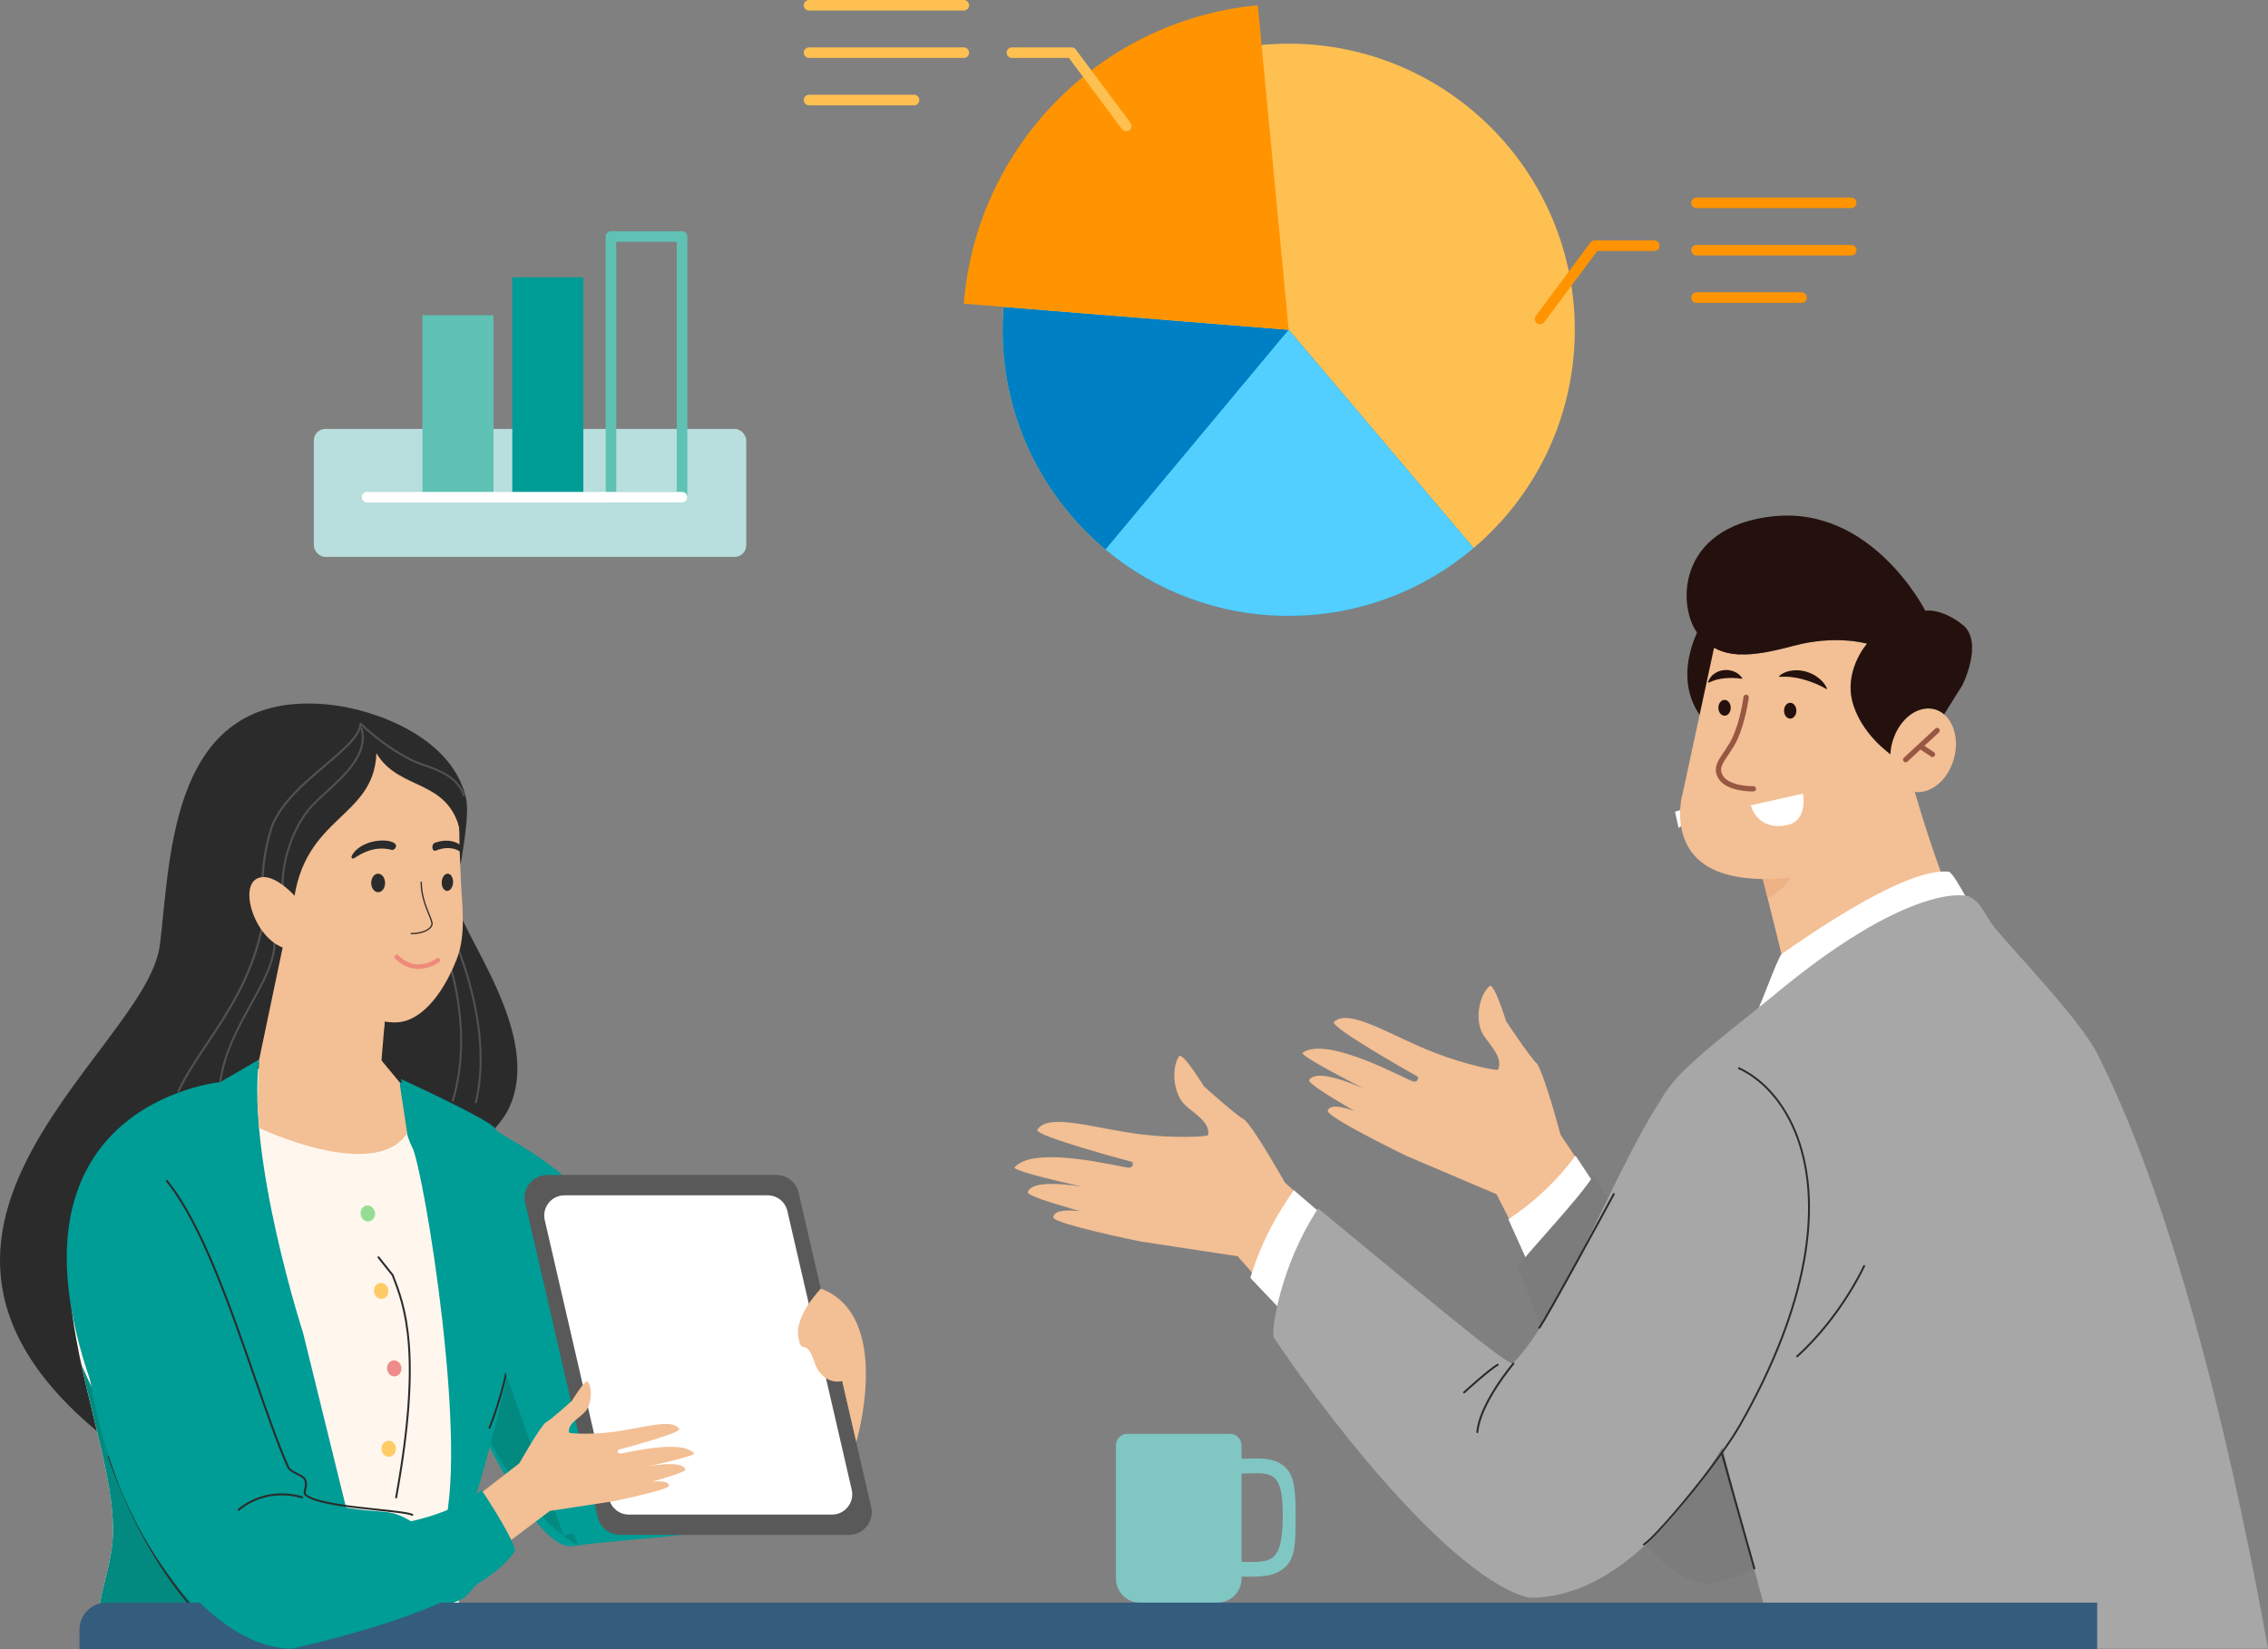 <?xml version="1.0" encoding="UTF-8"?><svg id="_圖層_2" xmlns="http://www.w3.org/2000/svg" viewBox="0 0 430.2 312.85"><rect x="0" y="0" width="430.2" height="312.85" fill="#808080" stroke="none"/><defs><style>.cls-1{stroke:#985742;}.cls-1,.cls-2,.cls-3,.cls-4,.cls-5{fill:none;stroke-linecap:round;stroke-linejoin:round;}.cls-6{fill:#028980;}.cls-7{fill:#0080c4;}.cls-8{fill:#ed8a7c;}.cls-9{fill:#f3bf94;}.cls-10{fill:#ef8b8b;}.cls-11{fill:#fff;}.cls-12{fill:#fff7ee;}.cls-13{fill:#edb286;}.cls-14{fill:#ffcb66;}.cls-15{fill:#ffc052;}.cls-16{fill:#ff9400;}.cls-17{fill:#80c6c3;}.cls-18{fill:#95dd95;}.cls-19{fill:#7c7c7c;}.cls-20{fill:#009c96;}.cls-21{fill:#b8dedd;}.cls-22{fill:#a7a7a7;}.cls-23{fill:#24110d;}.cls-24{fill:#52cfff;}.cls-25{fill:#595959;}.cls-26{fill:#2b2b2b;}.cls-27{fill:#345c7d;}.cls-28{fill:#600b47;}.cls-29{fill:#5fc2b4;}.cls-30{fill:#525252;}.cls-2{stroke:#ffc052;}.cls-2,.cls-3,.cls-4,.cls-5{stroke-width:2px;}.cls-3{stroke:#fff;}.cls-4{stroke:#ff9400;}.cls-5{stroke:#5fc2b4;}</style></defs><g id="_圖層_1-2"><g><path class="cls-20" d="M89.88,268.4s11.75,26.2,18.84,24.92,38.96-2.61,39.41-6.69"/><circle class="cls-15" cx="244.44" cy="62.56" r="54.27"/><path class="cls-7" d="M279.51,103.97l-35.07-41.4-54.08-4.35c-.11,1.44-.19,2.88-.19,4.35,0,29.97,24.3,54.27,54.27,54.27,13.37,0,25.61-4.85,35.07-12.87Z"/><path class="cls-24" d="M244.44,116.83c13.37,0,25.61-4.85,35.07-12.87l-35.07-41.4-34.75,41.69c9.41,7.86,21.53,12.59,34.75,12.59Z"/><path class="cls-16" d="M182.81,57.61h0l61.63,4.95L238.58,1c-29.77,2.8-53.39,26.71-55.76,56.61Z"/><line class="cls-2" x1="153.46" y1="1" x2="182.81" y2="1"/><line class="cls-2" x1="153.46" y1="9.99" x2="182.81" y2="9.99"/><line class="cls-2" x1="153.46" y1="18.98" x2="173.38" y2="18.98"/><line class="cls-4" x1="321.8" y1="38.48" x2="351.15" y2="38.48"/><line class="cls-4" x1="321.8" y1="47.47" x2="351.15" y2="47.47"/><line class="cls-4" x1="321.8" y1="56.46" x2="341.72" y2="56.46"/><polyline class="cls-2" points="191.94 9.99 203.26 9.99 213.63 23.9"/><polyline class="cls-4" points="313.8 46.61 302.48 46.61 292.12 60.52"/><g><rect class="cls-11" x="74.46" y="173.6" width="1.01" height="6.69" transform="translate(-103.16 104.84) rotate(-45)"/><rect class="cls-11" x="66.31" y="165.7" width="1.01" height="6.19" transform="translate(-99.79 96.69) rotate(-45)"/><rect class="cls-11" x="63.64" y="176.42" width="6.76" height="1.01" transform="translate(-105.47 99.21) rotate(-45)"/><rect class="cls-11" x="71.62" y="168.47" width="6.68" height="1.01" transform="translate(-97.52 102.5) rotate(-45)"/></g><g><path class="cls-11" d="M57.14,211.05c1.74-1.74,1.74-4.56,0-6.29-1.74-1.74-4.56-1.74-6.29,0-1.74,1.74-1.74,4.56,0,6.29,1.74,1.74,4.56,1.74,6.29,0Z"/><circle class="cls-11" cx="42.03" cy="219.42" r="2.14" transform="translate(-49.11 15.44) rotate(-13.23)"/></g><path class="cls-17" d="M243.87,278.43c-2.22-2.15-5.32-1.72-8.37-1.68v-2.54c0-1.21-.98-2.19-2.19-2.19h-19.45c-1.21,0-2.19,.98-2.19,2.19v25.26c0,2.54,2.06,4.59,4.59,4.59h14.65c2.54,0,4.59-2.06,4.59-4.59v-.36c3.08,.02,6.23,.24,8.42-1.93,1.73-1.71,1.85-4.59,1.84-9.08,0-4.96-.11-7.94-1.9-9.67Zm-8.37,17.89v-16.77c5.48-.06,7.97-1.03,7.81,8.55-.14,8.72-2.37,8.25-7.81,8.21Z"/><path class="cls-26" d="M86.52,170.62c.04,5.67,17.27,25.94,9.69,40.27-6.57,11.63-40.92,29.85-40.92,29.85,.59-36.85,31.18-75.79,31.22-70.12Z"/><path class="cls-30" d="M90.25,209.32s-.03,0-.04,0c-.1-.02-.17-.13-.14-.23,3.06-12.8-2.42-26.77-4.22-31.36-.46-1.16-.59-1.5-.57-1.66,.01-.11,.11-.18,.21-.17,.1,.01,.18,.1,.17,.2,.01,.13,.26,.76,.54,1.49,1.81,4.62,7.33,18.67,4.24,31.59-.02,.09-.1,.15-.19,.15Z"/><path class="cls-30" d="M85.9,209s-.04,0-.05,0c-.1-.03-.16-.14-.13-.24,3.83-13.03-.42-25.66-1.82-29.81-.32-.94-.42-1.25-.4-1.39,.01-.11,.11-.18,.21-.17,.1,.01,.18,.1,.17,.21,0,.11,.18,.63,.38,1.23,1.41,4.18,5.69,16.9,1.82,30.04-.02,.08-.1,.14-.18,.14Z"/><path class="cls-26" d="M30.32,179.32c-2.61,20.81-64.15,56.86-4.11,98.1,9.04,6.21,34.51-69.7,43.74-70.94,6.34-.85,3.78-12.34,6.6-23.18,2.08-8.01,10.19-15.01,11.01-20.42,.47-3.08,1.44-8.75,.84-11.43-2.58-11.51-17.06-16.76-25.54-17.72-30.76-3.49-30.44,28.92-32.54,45.6Z"/><path class="cls-12" d="M52.03,213.23s12.44,11.15,23.66,4c11.22-7.15-1.07,29.12-1.07,29.12l-12.15-1.03-10.43-32.09Z"/><path class="cls-6" d="M92.65,225.11l-7.07,30.96s9.01,28.86,24.16,37.12c-6.73-14.45-2.7-16.68-4.29-25.54-2.5-13.83-12.07-29.87-12.8-42.55Z"/><path class="cls-9" d="M72.12,204.01h0l2.1-24.97-20.38-.36-4.68,22.32c-.57,2.01,14.58,29.99,22.35,37.61,3.57-6.39,4.62-16.34,4.19-25.96-.12-2.59-1.67-7-3.56-8.64Z"/><g><path class="cls-12" d="M21.41,291.44c-.4,8.32-5.02,14.92-.91,19.18,1.04,.8,4.74,1.42,9.91,2.14h43.79c4.55-.86,8.39-1.87,10.96-3.63,4.16-4.3,.05-14.23,.72-17.37,.66-3.12,9.12-22.97,10.9-35.05,.53-3.63,1.48-9.67-2.79-21.25-1.67-4.53,0-11.46-1.53-15.26-2.08-5.17-5.72-9.38-10.55-11.95l-2.74-1.62-10.78-4.08s-14.54-3.28-20.6,.89c-4.57,3.15-4.34,1.74-6.61,2.31-2.41,.6-4.51,1.19-5.95,1.69-14.57,5.14-21.4,14-22.04,32.63-.57,16.69,8.85,38.09,8.21,51.36Z"/><path class="cls-20" d="M75.78,205.3s.23,8.15,2.42,12.38,11.12,58.56,5.59,73.45c-5.52,14.89-4.37,14.87-4.37,14.87h4.05s12.91-40.07,13.3-49.27c.39-9.2-1.65-40.12-4.09-43.14"/></g><path class="cls-6" d="M48.78,305.95c-7.34-7.02-13.79-14.92-19.73-23.14-4.84-6.71-9.08-13.87-12.49-21.42-.39-.85-.77-1.71-1.14-2.56,2.58,11.96,6.4,24,5.99,32.62-.4,8.32-5.02,14.92-.91,19.18,1.04,.8,4.74,1.42,9.91,2.14h25.06c-1.29-1.42-2.54-2.64-3.77-4.12-.98-.89-1.96-1.79-2.91-2.7Z"/><path class="cls-9" d="M72.93,194.34l1.28-15.29-14.21-.25v8.59c0,5.42,4.4,9.82,9.82,9.82h0c1.62,0,2.98-1.24,3.11-2.86Z"/><path class="cls-20" d="M49.15,201l-7.37,4.29s-44.27,4.27-23.64,59.45c20.64,55.18,51.11,35.92,51.11,35.92l-11.75-47.74s-10.71-33.12-8.36-51.92Z"/><path class="cls-9" d="M52.77,170.17c.85,6.38,2.9,12.11,7.01,16.58,4.15,4.52,11.49,7.5,15.69,7.2,3.88-.27,8.12-4.3,11.13-11.9,2.06-5.19,.85-11.36,.74-17.02-.04-1.87-.23-4.19-.2-5.97,.21-11.82-9.99-18.64-18.06-17.57-18.2,2.41-18.02,15.85-16.3,28.67Z"/><path class="cls-26" d="M55.67,171.48c-1.57,1.25-6.79-3.6-7.13-4.69-4.27-13.93,10.59-25.81,20.86-27.02,6.21-.73,18.25,4.84,17.95,18.11-2.3-10.32-11.56-7.68-15.95-14.97-.49,12.43-13.88,11.83-15.74,28.58Z"/><g><path class="cls-26" d="M83.79,167.32c-.05,.9,.38,1.66,.98,1.7,.59,.04,1.12-.67,1.17-1.57,.05-.9-.38-1.66-.98-1.7-.59-.04-1.12,.67-1.17,1.57Z"/><path class="cls-26" d="M70.41,167.53c.01,.97,.61,1.75,1.34,1.74s1.3-.81,1.29-1.78c-.01-.97-.61-1.75-1.34-1.74-.72,.01-1.3,.81-1.29,1.78Z"/></g><path class="cls-26" d="M67.27,162.75c-.56,.37-.75-.12-.44-.59,2.24-3.53,8.82-3.13,8.26-1.47-.12,.35-.47,.63-.81,.54-3.13-.83-5.65,.63-7.01,1.53Z"/><path class="cls-26" d="M87.27,160.28c-1.19-.89-3-1.04-4.76-.4-.78,.29-.59,1.8,.18,1.48,1.28-.53,3.11-.79,4.57,.19v-1.27Z"/><path class="cls-26" d="M78.06,177.24s-.03,0-.05,0c-.07,0-.12-.06-.12-.12,0-.07,.06-.12,.12-.12,.02,0,.03,0,.05,0,1.57,0,3.39-.49,3.75-1.59,.1-.3-.19-1.01-.55-1.91-.63-1.56-1.5-3.69-1.48-6.13,0-.07,.06-.12,.12-.12h0c.07,0,.12,.06,.12,.12-.02,2.39,.83,4.5,1.46,6.04,.41,1.02,.68,1.69,.56,2.07-.39,1.21-2.33,1.76-3.98,1.76Z"/><path class="cls-26" d="M54.43,310.51c-7.83,0-14.51-1.43-17.42-4.68-8.55-9.53-13.71-21.27-16.54-29.45-.03-.1,.02-.2,.11-.23,.1-.03,.2,.02,.23,.11,2.82,8.14,7.96,19.84,16.46,29.32,2.99,3.34,10.5,4.96,20.6,4.46,9.64-.48,19.7-2.8,26.92-6.2,.09-.04,.2,0,.24,.09,.04,.09,0,.2-.09,.24-8.37,3.94-20.41,6.33-30.53,6.33Z"/><path class="cls-26" d="M92.86,271.07s-.04,0-.07-.01c-.09-.04-.14-.14-.1-.24,4.76-12.24,5.53-23.15,2.23-31.54-2.15-5.47-2.13-13.97-2.13-14.05,0-.1,.08-.18,.18-.18h0c.1,0,.18,.08,.18,.18,0,.08-.02,8.51,2.11,13.92,3.33,8.47,2.56,19.47-2.23,31.8-.03,.07-.1,.12-.17,.12Z"/><path class="cls-26" d="M75.14,284.26s-.02,0-.03,0c-.1-.02-.17-.11-.15-.21,5.02-27.45,1.55-36.39-.53-41.74l-.13-.33-2.65-3.33c-.06-.08-.05-.19,.03-.26,.08-.06,.19-.05,.26,.03l2.66,3.35s.02,.03,.03,.05l.14,.36c2.09,5.38,5.59,14.39,.55,41.94-.02,.09-.09,.15-.18,.15Z"/><path class="cls-30" d="M53.86,170.41c-.09,0-.17-.06-.19-.15-1.05-4.4,1.11-13.06,5.48-17.63,.77-.8,1.66-1.63,2.62-2.5,3.7-3.4,7.89-7.25,6.63-11.82-.03-.1,.03-.21,.13-.24,.1-.03,.21,.03,.24,.13,1.32,4.8-2.96,8.73-6.74,12.2-.95,.87-1.84,1.69-2.6,2.48-4.29,4.48-6.41,12.97-5.38,17.27,.02,.1-.04,.21-.14,.23-.01,0-.03,0-.04,0Z"/><path class="cls-30" d="M41.81,205.3s-.02,0-.03,0c-.11-.01-.18-.11-.16-.22,.75-5.48,3.46-10.38,5.85-14.71,2.35-4.25,4.57-8.27,4.42-11.97,0-.11,.08-.2,.18-.2,.11,0,.2,.08,.2,.18,.15,3.81-2.1,7.87-4.47,12.17-2.37,4.3-5.07,9.17-5.8,14.58-.01,.1-.1,.17-.19,.17Z"/><path class="cls-30" d="M33.84,207.19s-.06,0-.08-.02c-.1-.05-.14-.16-.09-.26,1.46-3.06,3.41-6,5.49-9.1,3.86-5.78,8.24-12.34,10.22-21.33,.18-.82,.16-2.17,.13-3.87-.07-3.62-.17-9.1,1.64-15.13,1.45-4.84,6.2-8.86,10.39-12.42,3.48-2.95,6.49-5.5,6.67-7.75,0-.11,.1-.19,.21-.18,.11,0,.18,.1,.18,.21-.19,2.41-3.25,5-6.8,8.01-4.15,3.52-8.86,7.51-10.27,12.23-1.78,5.97-1.69,11.41-1.62,15.01,.03,1.73,.06,3.1-.13,3.96-2,9.06-6.4,15.65-10.28,21.46-2.07,3.09-4.02,6.02-5.46,9.05-.03,.07-.1,.11-.17,.11Z"/><path class="cls-30" d="M88,151.09c-.08,0-.15-.05-.18-.13-1.18-3.44-4.61-4.63-7.36-5.6-.76-.27-1.48-.52-2.07-.79-5.32-2.49-10.09-7.06-10.14-7.11-.08-.07-.08-.2,0-.27,.07-.08,.2-.08,.27,0,.05,.05,4.77,4.57,10.03,7.04,.57,.27,1.28,.51,2.03,.78,2.68,.94,6.35,2.22,7.59,5.83,.03,.1-.02,.21-.12,.24-.02,0-.04,.01-.06,.01Z"/><path class="cls-26" d="M65.37,209.11c-1.69,0-3.42-.99-3.52-1.05-.06-.03-.08-.11-.04-.17,.03-.06,.11-.08,.17-.04,.03,.02,3.11,1.78,4.95,.61,.06-.04,.13-.02,.17,.04,.04,.06,.02,.13-.04,.17-.51,.32-1.09,.44-1.68,.44Z"/><path class="cls-10" d="M76.15,259.48c.07,.84-.48,1.57-1.23,1.64s-1.42-.56-1.5-1.4,.48-1.57,1.23-1.64,1.42,.56,1.5,1.4Z"/><path class="cls-14" d="M75.1,274.85c0,.84-.61,1.52-1.37,1.52s-1.37-.68-1.37-1.52,.61-1.52,1.37-1.52,1.37,.68,1.37,1.52Z"/><path class="cls-9" d="M56.81,170.97s-4.79-5.99-8.11-4.26c-3.43,1.79-.19,11.82,5.65,13.28,8.66,2.17,2.77-8.63,2.45-9.02Z"/><path class="cls-9" d="M311.56,238.56l-15.55-23.28s-3.32-12.41-4.59-13.61-5.74-7.93-5.74-7.93c0,0-2.28-7.45-3.16-6.66-1.78,1.61-2.62,5.5-1.65,8.25,.8,2.28,4.44,4.84,3.3,7.6-.12,.28-5.96-.87-11.94-3.17-8.31-3.19-16.33-8.64-19.19-5.89-.98,.94,15.92,10.41,15.92,10.41,0,0,.19,1.09-.89,.89s-16.2-8.75-20.97-5.47c-.94,.65,16.19,9.19,17.76,9.84-1.33-.81-14.64-7.81-16.53-4.63-.6,1.01,16.29,10.18,15.38,9.71-.53-.28,1.7-.07,.06-.84-3.35-1.56-11.05-5.46-11.92-3.08-.43,1.15,14.94,8.6,14.94,8.6l17.08,7.27,12.7,24.91,15.01-12.92Z"/><path class="cls-9" d="M264.6,243.02l-20.87-18.66s-6.31-11.19-7.84-12.03c-1.53-.84-7.54-6.25-7.54-6.25,0,0-4.07-6.65-4.72-5.67-1.32,2-1.16,5.98,.45,8.4,1.34,2.01,5.51,3.59,5.09,6.53-.04,.3-5.98,.64-12.35-.09-8.85-1.02-17.97-4.3-20.05-.92-.71,1.15,18.01,6.11,18.01,6.11,0,0,.45,1.01-.64,1.08-1.09,.07-17.87-4.44-21.68-.07-.75,.86,17.97,4.87,19.65,5.1-1.49-.46-16.13-3.91-17.16-.36-.33,1.13,18.32,5.8,17.31,5.57-.59-.14,1.63-.49-.15-.82-3.63-.67-12.06-2.53-12.32-.01-.13,1.22,16.61,4.61,16.61,4.61l18.36,2.79,18.51,20.96,11.31-16.26Z"/><path class="cls-9" d="M331.1,154.15c3.61,13.32,8.06,32.14,9.43,37.45l32.31-15.43c-4.93-9.23-9.3-24.36-12.57-36.21l-29.16,14.19Z"/><path class="cls-13" d="M342.2,148.75l-11.09,5.4c1.35,4.97,2.81,10.71,4.19,16.23,10.07-4.79,6.9-21.63,6.9-21.63Z"/><path class="cls-11" d="M286.11,231.31l9.5,21.13,15.96-13.88-12.71-19.31c-3.47,4.69-7.9,8.89-12.75,12.06Z"/><path class="cls-19" d="M287.82,240.38c9.98,23.91,19.59,58,36.01,60.12,26.33-4.23,51.35-47.96,73.59-80.22l-23.96-31.83-49.62,69.81-21.56-35.25c-2.99,4.66-11.77,13.77-14.46,17.37Z"/><path class="cls-11" d="M245.42,225.8c-2.72,3.86-5.97,9.16-8.26,16.63l16.45,17.3,11.69-16.84-19.88-17.09Z"/><path class="cls-11" d="M376.79,176.6c-1.21-.81-5.95-11.11-7.17-11.23-6.71-.62-20.01,7.45-31.65,15.61-.76,.53-4.56,11.43-5.25,11.99-11.02,8.97,56.22-9.27,44.08-16.37Z"/><path class="cls-22" d="M430.2,312.77c-5.53-31.04-16.46-81.32-32.29-112.69-3.44-6.82-16.13-19.8-19.62-24.18-2.09-2.62-2.14-4.28-4.56-5.7-1.21-.81-12.55-2.05-37.48,18.8-11.02,8.97-19.97,15.38-21.81,21.16,5.21,42.82,16.43,79.94,22.35,102.63h93.41Z"/><path class="cls-28" d="M289.38,285.5s-.02,0-.03,0c-.19-.02-.34-.19-.32-.38,.92-11.44,4.08-15.65,4.21-15.82,.12-.15,.34-.18,.5-.06,.15,.12,.18,.34,.06,.49h0s-.8,1.06-1.69,3.47c-.82,2.23-1.91,6.12-2.37,11.97-.01,.18-.17,.32-.35,.32Z"/><path class="cls-28" d="M283.08,279.15c-.05,0-.11-.01-.16-.04-.17-.09-.24-.3-.15-.48,4.8-9.24,9.52-9.87,9.72-9.89,.19-.02,.37,.12,.39,.31,.02,.19-.12,.37-.31,.39-.05,0-4.58,.67-9.18,9.51-.06,.12-.19,.19-.31,.19Z"/><path class="cls-26" d="M340.89,257.52s-.1-.02-.14-.06c-.07-.07-.06-.19,.01-.26,8.31-7.55,12.63-17,12.67-17.09,.04-.09,.15-.13,.24-.09,.09,.04,.13,.15,.09,.24-.04,.1-4.39,9.61-12.76,17.21-.03,.03-.08,.05-.12,.05Z"/><path class="cls-22" d="M325.44,200.5c-11.66-2.28-25.32,44.85-38.47,58.14-.79,.8-20.6-15.97-36.94-29.38-7.19,10.85-8.99,23.4-8.41,24.5,12.43,18.53,34.78,46.07,48.4,49.35,30.81,.34,52.45-58.99,52.91-67.2,.29-5.19-10.05-33.95-17.48-35.41Z"/><path class="cls-26" d="M311.8,293.2c-.06,0-.12-.03-.15-.08-.05-.09-.03-.2,.06-.25,2.47-1.57,14.12-15.49,18.14-22.53,6.34-11.11,10.43-21.61,12.16-31.22,1.49-8.27,1.22-15.67-.8-22.01-2.14-6.71-6.31-11.92-11.44-14.29-.09-.04-.13-.15-.09-.24,.04-.09,.15-.13,.24-.09,5.22,2.42,9.46,7.71,11.63,14.51,2.04,6.39,2.32,13.86,.82,22.18-1.74,9.65-5.85,20.2-12.21,31.34-4.04,7.08-15.77,21.07-18.27,22.66-.03,.02-.06,.03-.1,.03Z"/><path class="cls-11" d="M317.72,154s6.5-2.17,6.5-1.83-5.82,4.91-5.82,4.91l-.68-3.08Z"/><path class="cls-26" d="M280.23,271.88s-.01,0-.02,0c-.1,0-.18-.1-.17-.2,.19-2.3,1.41-5.21,3.62-8.64,1.64-2.55,3.25-4.45,3.27-4.47,.07-.08,.18-.09,.26-.02,.08,.07,.09,.18,.02,.26-.06,.07-6.36,7.55-6.8,12.9,0,.1-.09,.17-.18,.17Z"/><path class="cls-26" d="M277.72,264.35s-.1-.02-.14-.06c-.07-.07-.06-.19,.01-.26,.21-.19,5.05-4.59,6.43-5.28,.09-.04,.2,0,.25,.08,.05,.09,0,.2-.08,.25-1.33,.67-6.3,5.17-6.35,5.22-.04,.03-.08,.05-.12,.05Z"/><path class="cls-26" d="M332.77,297.75c-.08,0-.15-.05-.18-.13l-6.18-21.94c-.03-.1,.03-.2,.13-.23,.1-.03,.2,.03,.23,.13l6.18,21.94c.03,.1-.03,.2-.13,.23-.02,0-.03,0-.05,0Z"/><path class="cls-26" d="M291.97,252.08s-.09-.01-.12-.05c-.08-.07-.08-.18-.02-.26,1.11-1.27,13.99-25.08,14.12-25.32,.05-.09,.16-.12,.25-.07,.09,.05,.12,.16,.07,.25-.53,.98-13.03,24.09-14.16,25.39-.04,.04-.09,.06-.14,.06Z"/><path class="cls-8" d="M80.8,183.64c-1.61,.38-3.78,.27-5.85-1.79-.17-.17-.17-.44,0-.61,.17-.17,.44-.17,.61,0,3.44,3.43,7.08,.71,7.23,.59,.19-.14,.46-.11,.61,.08,.15,.19,.11,.46-.08,.6-.02,.02-1.03,.78-2.51,1.13Z"/><path class="cls-18" d="M71.11,229.95c.16,.82-.3,1.61-1.05,1.76-.74,.15-1.48-.4-1.64-1.23s.3-1.61,1.05-1.76c.74-.15,1.48,.4,1.64,1.23Z"/><path class="cls-14" d="M73.65,244.64c.16,.82-.3,1.61-1.05,1.76-.74,.15-1.48-.4-1.64-1.23s.3-1.61,1.05-1.76c.74-.15,1.48,.4,1.64,1.23Z"/><path class="cls-9" d="M49.15,201l-.31,8,.31,5s21.91,10.4,28.09,.99l-1.47-9.69-4.64-5.61"/><g><path class="cls-23" d="M322.42,119.01s-7.15,12.14,3.43,20.16l4.58-16.96-8.01-3.21Z"/><path class="cls-9" d="M319.09,150.92l6.04-28.04c3.85,2.13,8.73,1.36,15.1-.35,8.03-2.15,13.9-.39,13.9-.39,0,0-4.7,5.29-2.55,11.75,1.52,4.57,5.04,7.76,6.98,9.24h0c.02-.37,.06-.74,.11-1.11,.01-.07,.02-.15,.04-.22,.07-.37,.14-.74,.25-1.12,.07-.25,.15-.49,.24-.72,.03-.08,.06-.15,.09-.22,.06-.16,.13-.32,.19-.47,.04-.08,.08-.17,.12-.25,.07-.14,.14-.28,.21-.42,.04-.08,.09-.16,.13-.24,.08-.14,.16-.28,.25-.41,.04-.07,.08-.13,.12-.2,.13-.19,.26-.37,.39-.54,.05-.07,.11-.13,.16-.19,.09-.11,.18-.21,.27-.32,.07-.08,.14-.15,.22-.23,.08-.08,.16-.16,.24-.24,.08-.08,.16-.15,.25-.22,.07-.06,.15-.13,.23-.19,.09-.07,.18-.14,.27-.21,.07-.05,.13-.09,.2-.14,.23-.16,.47-.3,.71-.43,.02,0,.04-.02,.05-.03,.12-.06,.24-.11,.35-.16,.06-.02,.12-.05,.17-.07,.12-.05,.23-.09,.35-.12,.06-.02,.12-.04,.18-.05,.12-.03,.24-.06,.36-.09,.05-.01,.11-.02,.16-.03,.13-.02,.26-.04,.39-.06h0c.58-.05,1.17-.01,1.74,.15,3.22,.93,4.83,5.15,3.6,9.44s-4.85,7.01-8.07,6.08c-.36-.1-.69-.25-1.01-.43-1.08,3.77-2.19,6.99-3.21,8.78-3.92,6.85-23.59,10.67-32.79,6.75-9.2-3.92-6.46-14.29-6.46-14.29Z"/><path class="cls-23" d="M336.32,97.96c18.79-2.06,28.88,17.91,28.88,17.91,0,0,2.94-.59,7.05,2.64s0,11.45,0,11.45l-3.48,5.55c-.5-.42-1.08-.74-1.72-.93-3.22-.93-6.83,1.8-8.07,6.08-.24,.83-.37,1.65-.4,2.45-1.94-1.48-5.46-4.67-6.98-9.24-2.15-6.46,2.55-11.75,2.55-11.75,0,0-5.87-1.76-13.9,.39-8.03,2.15-13.7,2.84-17.91-1.93-4.21-4.77-4.8-20.58,14-22.64Z"/><line class="cls-1" x1="361.47" y1="144.12" x2="367.44" y2="138.59"/><line class="cls-1" x1="364.46" y1="141.72" x2="366.56" y2="143.12"/><path class="cls-1" d="M331.21,132.29s-.57,4.44-2.13,7.83c-1.57,3.39-4.14,4.96-2.7,7.31,1.44,2.35,6.2,2.22,6.2,2.22"/><path class="cls-11" d="M341.99,150.56l-9.89,2.22s1.08,4.84,6.76,3.78c4.21-.78,3.13-6,3.13-6Z"/><path class="cls-23" d="M338.4,134.83c0,.83,.53,1.5,1.17,1.5s1.17-.67,1.17-1.5c0-.83-.53-1.5-1.17-1.5s-1.17,.67-1.17,1.5Z"/><ellipse class="cls-23" cx="327.12" cy="134.28" rx="1.17" ry="1.5"/><path class="cls-23" d="M346.53,130.59c-.39-.9-1.01-1.54-1.69-2.05-.68-.53-1.47-.89-2.29-1.13-.82-.24-1.71-.31-2.58-.2-.87,.09-1.75,.41-2.48,1.03l-.03,.03s-.03,.07,0,.1c.02,.02,.04,.03,.06,.03,.78-.04,1.56-.04,2.34,.06,.77,.1,1.54,.24,2.29,.47,.75,.2,1.49,.46,2.21,.76,.72,.31,1.43,.65,2.1,1.04,.03,.02,.08,0,.1-.03,.01-.02,.01-.04,0-.06l-.02-.04Z"/><path class="cls-23" d="M330.44,128.62c-.44-.66-1-1.02-1.58-1.24-.59-.24-1.21-.31-1.83-.25-.62,.06-1.24,.26-1.78,.63-.54,.35-1.02,.89-1.24,1.62l-.02,.06s0,.07,.05,.08c.02,0,.03,0,.05,0,.49-.22,.99-.43,1.51-.57,.52-.13,1.05-.23,1.59-.27,.53-.06,1.07-.08,1.61-.06,.54,.03,1.08,.07,1.61,.15,.04,0,.07-.02,.08-.06,0-.02,0-.03-.01-.05l-.03-.05Z"/></g><g><rect class="cls-21" x="59.53" y="81.37" width="82.02" height="24.28" rx="2.18" ry="2.18"/><rect class="cls-29" x="80.13" y="59.8" width="13.48" height="34.54"/><rect class="cls-20" x="97.17" y="52.6" width="13.48" height="41.74"/><rect class="cls-5" x="115.89" y="44.88" width="13.48" height="49.46"/><line class="cls-3" x1="69.64" y1="94.33" x2="129.38" y2="94.33"/></g><path class="cls-20" d="M76.02,204.7s17.32,7.92,17.86,9.39,15.79,7.54,19.3,17.64c3.51,10.1,.8,42.69,4.82,49.01,4.02,6.32,33.95-23.22,33.95-23.22,0,0,3.99,11.43,4.32,14.5,.33,3.07-49.34,19.38-49.34,19.38"/><path class="cls-25" d="M117.6,291.19h43.44c2.78,0,4.84-2.59,4.21-5.3l-13.77-59.63c-.45-1.96-2.2-3.35-4.21-3.35h-43.44c-2.78,0-4.84,2.59-4.21,5.3l13.77,59.63c.45,1.96,2.2,3.35,4.21,3.35Z"/><path class="cls-11" d="M119.28,287.34h38.54c2.47,0,4.29-2.3,3.74-4.7l-12.21-52.9c-.4-1.74-1.95-2.97-3.74-2.97h-38.54c-2.47,0-4.29,2.3-3.74,4.7l12.21,52.9c.4,1.74,1.95,2.97,3.74,2.97Z"/><path class="cls-9" d="M155.7,244.47l6.72,29.1s7.11-23.92-6.72-29.1Z"/><path class="cls-9" d="M155.7,244.47s-4.85,4.96-4.3,9,1.47-.1,3.13,5.07c1.22,3.79,5.4,4.87,7.4,1.8"/><path class="cls-20" d="M39.58,219.32c10.25,13.19,12.21,58.85,18.6,63.82,2.43,1.89,6.07,3.1,14.64,3.67,3.85,.26,6.63,2.96,6.76,2.99,4.87,1.11,7.17,1.1,9.5,1.69,9.35,2.37-1.19,11.76-1.19,11.76,0,0-35.98,16.84-50.04,2.44-23.47-24.02-23.46-61.42-21.79-75.62,1.14-9.7,11.7-25.98,23.52-10.77Z"/><path class="cls-27" d="M397.8,312.85H15.07v-3.67c0-2.84,2.3-5.14,5.14-5.14H397.8v8.81Z"/><path class="cls-9" d="M83.37,289.34l15.15-11.74s4.08-7.23,5.06-7.77c.99-.54,4.87-4.04,4.87-4.04,0,0,2.63-4.3,3.05-3.66,.86,1.29,.75,3.86-.29,5.42-.87,1.3-3.56,2.32-3.29,4.22,.03,.2,3.87,.42,7.98-.06,5.71-.66,11.61-2.78,12.95-.6,.46,.75-11.63,3.95-11.63,3.95,0,0-.29,.65,.41,.7,.7,.05,11.54-2.87,14-.04,.49,.56-11.61,3.14-12.7,3.3,.96-.29,10.42-2.53,11.09-.23,.21,.73-11.83,3.75-11.18,3.6,.38-.09-1.05-.32,.1-.53,2.35-.44,7.79-1.63,7.96,0,.08,.79-10.73,2.98-10.73,2.98l-11.86,1.8-23.89,17.96,2.96-15.24Z"/><g><path class="cls-20" d="M43.27,257.22c6.53-1.28,14.19,25.13,21.56,32.58,.44,.45,17.37,.4,26.53-7.11,4.03,6.08,6.63,10.96,6.3,11.58-6.97,10.38-34.56,16.67-42.2,18.5-17.26,.19-33.22-28.67-33.47-33.27-.16-2.91,17.12-21.47,21.28-22.28Z"/><path class="cls-20" d="M50.92,309.16s.07-.02,.09-.05c.03-.05,.02-.11-.03-.14-1.38-.88-7.91-8.68-10.17-12.62-3.55-6.22-5.85-12.11-6.82-17.5-.83-4.63-.68-8.78,.45-12.33,1.2-3.76,3.54-6.68,6.41-8.01,.05-.02,.07-.08,.05-.14-.02-.05-.08-.07-.14-.05-2.93,1.36-5.3,4.32-6.52,8.13-1.14,3.58-1.3,7.76-.46,12.43,.97,5.41,3.28,11.32,6.84,17.56,2.26,3.96,8.84,11.81,10.24,12.7,.02,.01,.04,.02,.05,.02Z"/><path class="cls-20" d="M70.01,292.99s.06-.01,.08-.03c.04-.04,.03-.11,0-.14-.12-.1-2.83-2.57-3.6-2.96-.05-.03-.11,0-.14,.05-.03,.05,0,.11,.05,.14,.75,.37,3.53,2.9,3.56,2.92,.02,.02,.04,.03,.07,.03Z"/></g><path class="cls-26" d="M78.21,287.61c-.46-.37-3.37-.68-6.45-1-5.28-.56-11.84-1.25-13.86-2.82-.41-.32-.3-.81-.18-1.33,.12-.54,.26-1.16-.08-1.78-.16-.29-.75-.59-1.32-.88-.77-.39-1.56-.8-1.82-1.37-1.95-4.32-4.1-10.52-6.37-17.08-4.76-13.72-10.16-29.27-16.62-37.18-.06-.08-.05-.19,.03-.26,.08-.06,.19-.05,.26,.03,6.5,7.96,11.91,23.55,16.68,37.3,2.27,6.55,4.42,12.74,6.36,17.05,.21,.46,.97,.85,1.65,1.19,.65,.33,1.25,.64,1.47,1.03,.41,.74,.25,1.46,.12,2.04-.11,.5-.17,.8,.05,.96,1.94,1.51,8.72,2.22,13.68,2.74,3.89,.41,6.12,.66,6.64,1.08"/><path class="cls-26" d="M45.27,286.63s-.09-.02-.13-.06c-.07-.07-.07-.19,0-.26,.05-.05,4.76-4.55,12.24-2.42,.1,.03,.15,.13,.13,.23-.03,.1-.13,.15-.23,.13-7.26-2.07-11.84,2.28-11.88,2.33-.04,.03-.08,.05-.13,.05Z"/></g></g></svg>